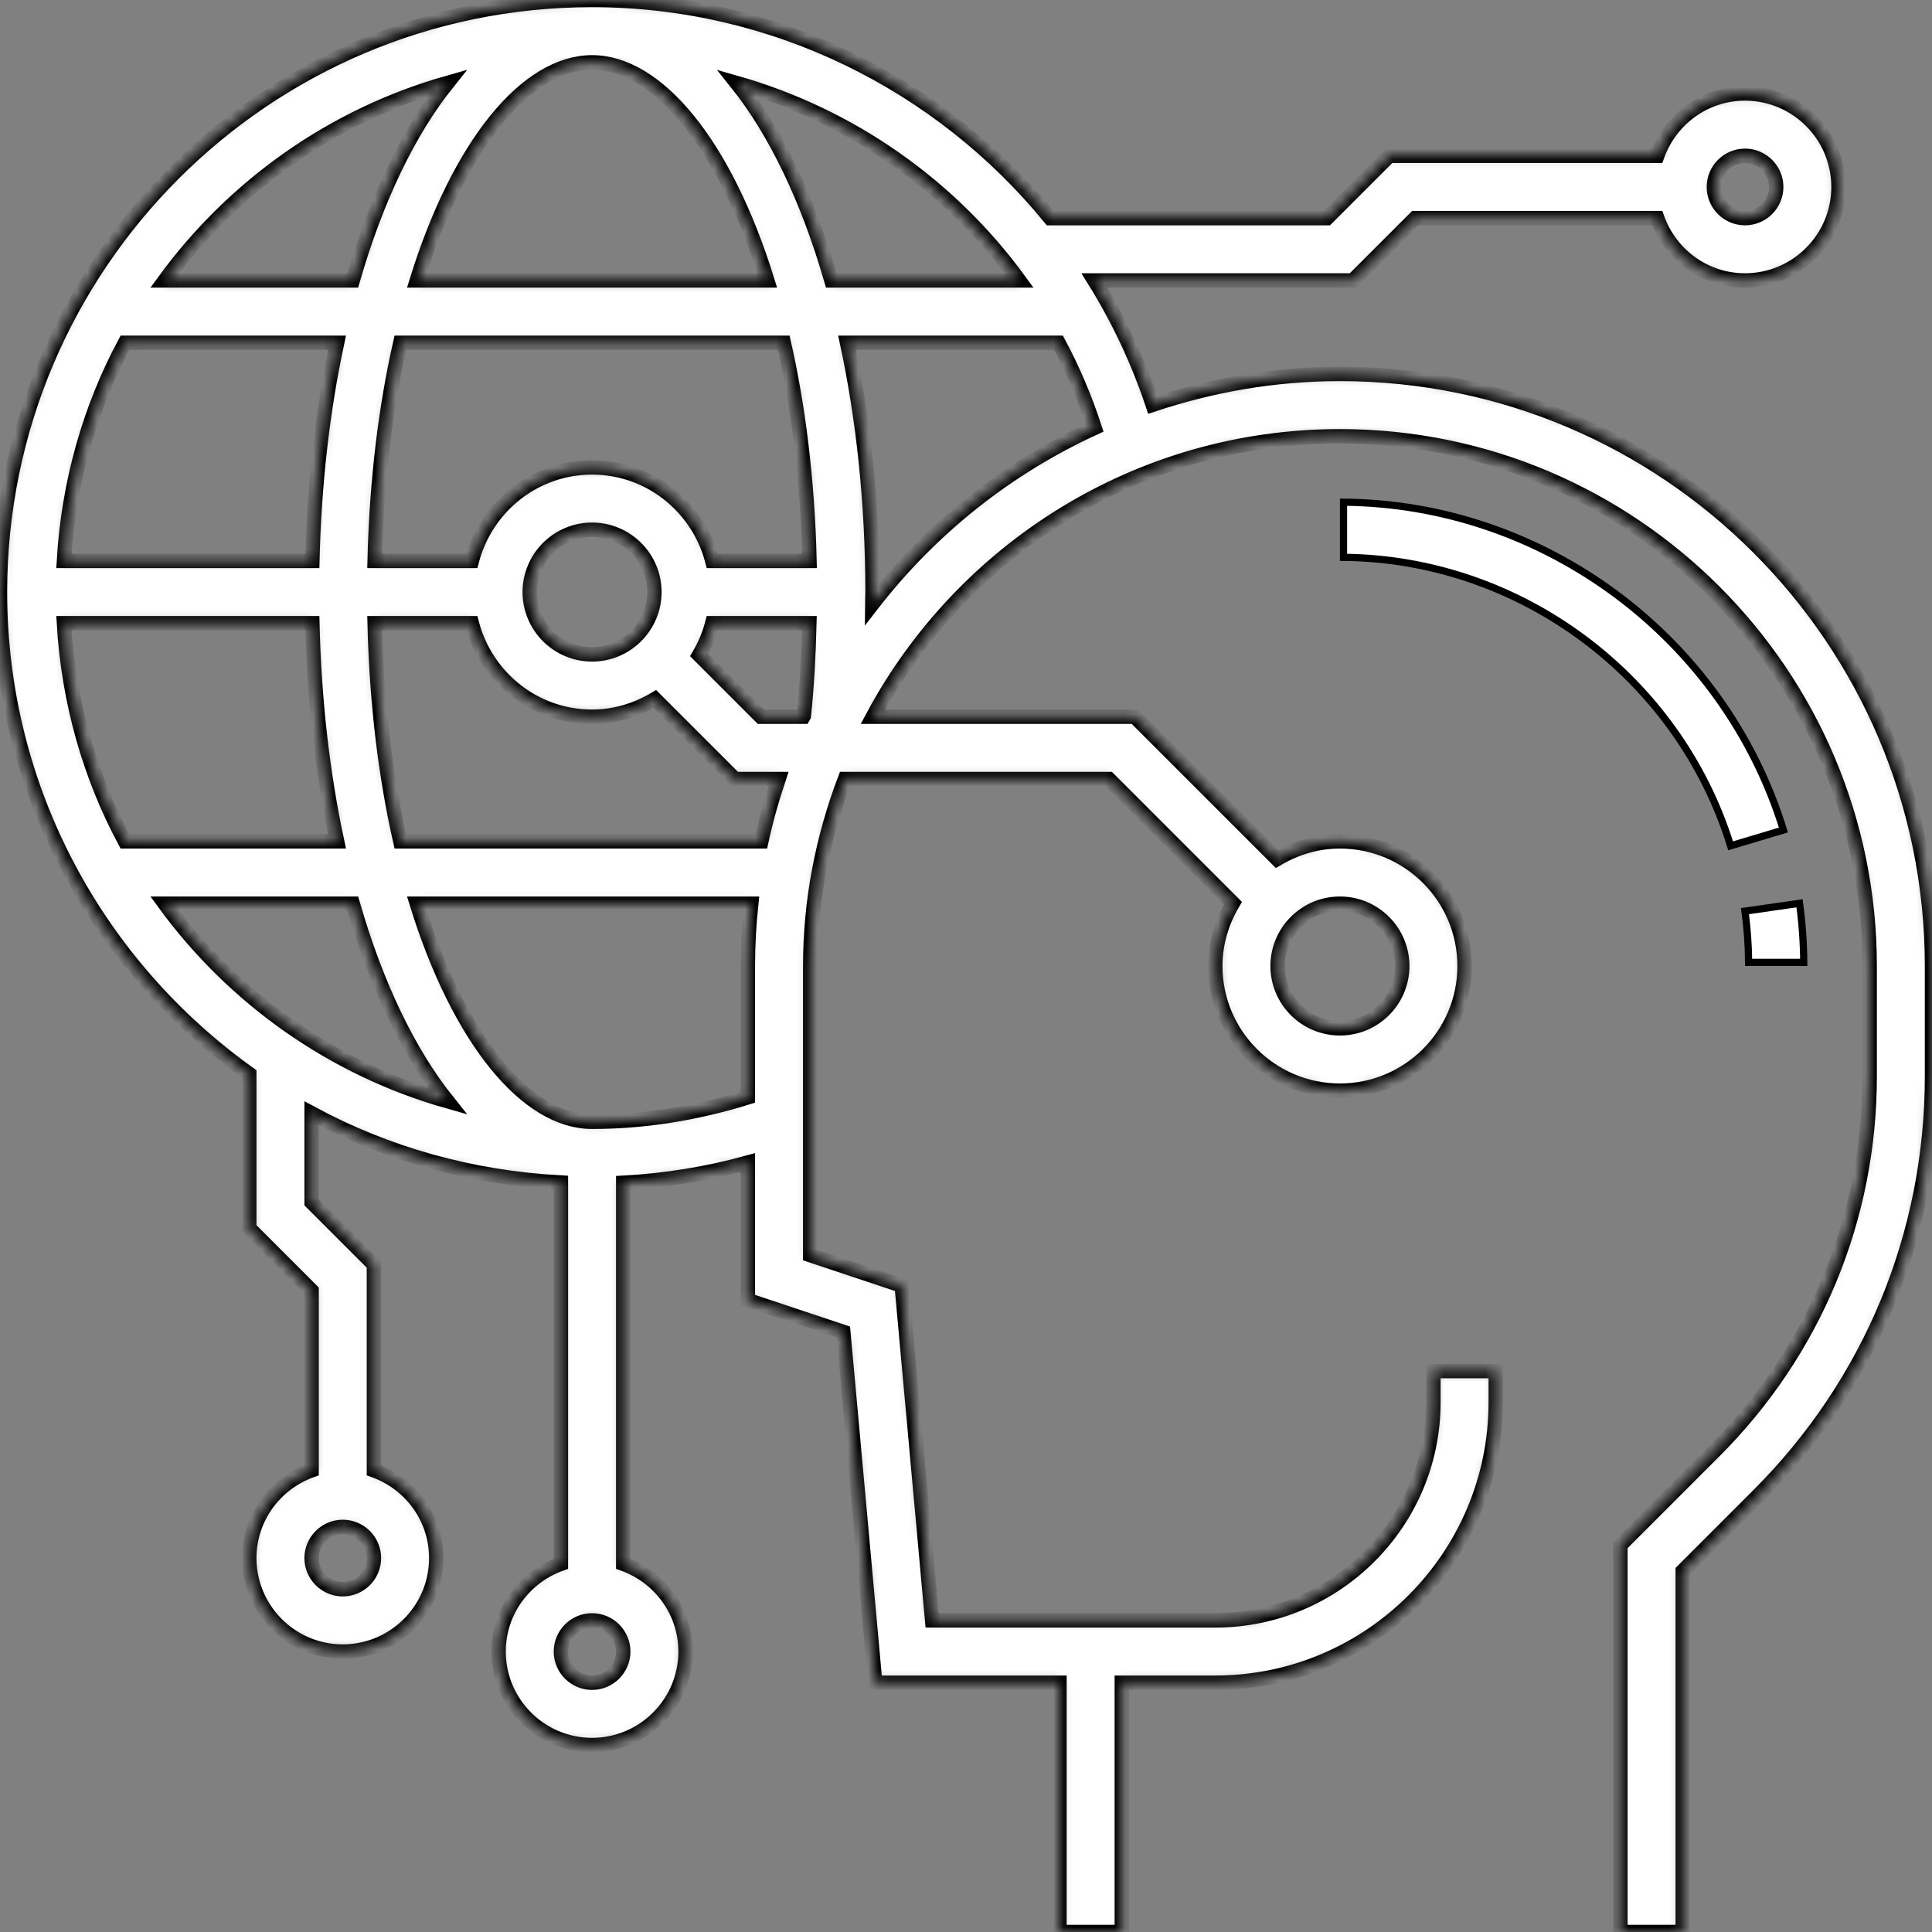 <svg width="188" height="188" viewBox="0 0 188 188" fill="none" xmlns="http://www.w3.org/2000/svg">
<rect x="0" y="0" width="188" height="188" fill="#808080" stroke="none"/>
<path d="M175.11 87.898C175.368 89.789 175.505 91.721 175.52 93.65H170.155C170.141 91.976 170.023 90.302 169.801 88.663L175.11 87.898Z" fill="white" stroke="black" stroke-width="0.7"/>
<path d="M130.737 54.233V48.868C150.28 49.022 167.8 62.081 173.542 80.769L168.403 82.304C163.333 65.866 147.931 54.387 130.737 54.233Z" fill="white" stroke="black" stroke-width="0.7"/>
<mask id="path-3-inside-1" fill="white">
<path d="M130.387 36.387C124.016 36.387 117.903 37.47 112.169 39.386C110.735 35.086 108.819 31.041 106.487 27.29H131.639L137.704 21.226H161.265C162.52 24.746 165.855 27.29 169.803 27.29C174.819 27.29 178.9 23.209 178.9 18.194C178.9 13.178 174.819 9.097 169.803 9.097C165.855 9.097 162.52 11.641 161.265 15.161H135.193L129.129 21.226H102.193C91.495 8.129 75.273 0 57.613 0C25.844 0 0 25.844 0 57.613C0 76.947 9.603 94.046 24.258 104.501V119.513L30.323 125.578V143.074C26.802 144.329 24.258 147.665 24.258 151.613C24.258 156.628 28.34 160.71 33.355 160.71C38.37 160.71 42.452 156.628 42.452 151.613C42.452 147.665 39.907 144.329 36.387 143.074V123.067L30.323 117.003V108.333C37.609 112.269 45.848 114.613 54.581 115.071V152.171C51.06 153.426 48.516 156.762 48.516 160.71C48.516 165.725 52.597 169.806 57.613 169.806C62.628 169.806 66.71 165.725 66.71 160.71C66.71 156.762 64.166 153.426 60.645 152.171V115.095C64.721 114.874 68.775 114.231 72.774 113.127V126.509L82.062 129.605L85.167 163.742H103.097V188H109.161V163.742H118.258C133.304 163.742 145.548 151.498 145.548 136.452V133.419H139.484V136.452C139.484 148.156 129.963 157.677 118.258 157.677H90.704L87.741 125.105L78.839 122.136V94C78.839 87.59 80.07 81.474 82.217 75.806H107.906L119.977 87.878C118.91 89.682 118.258 91.756 118.258 94C118.258 100.689 123.698 106.129 130.387 106.129C137.076 106.129 142.516 100.689 142.516 94C142.516 87.311 137.076 81.871 130.387 81.871C128.143 81.871 126.069 82.523 124.265 83.59L110.417 69.742H84.927C93.621 53.519 110.729 42.452 130.387 42.452C158.811 42.452 181.935 65.576 181.935 94V104.746C181.935 118.516 176.574 131.461 166.838 141.197L157.677 150.358V188H163.742V152.868L171.125 145.485C182.008 134.605 188 120.135 188 104.746V94C188 62.231 162.156 36.387 130.387 36.387V36.387ZM169.806 15.161C171.477 15.161 172.839 16.523 172.839 18.194C172.839 19.864 171.477 21.226 169.806 21.226C168.136 21.226 166.774 19.864 166.774 18.194C166.774 16.523 168.136 15.161 169.806 15.161ZM33.355 154.645C31.684 154.645 30.323 153.284 30.323 151.613C30.323 149.942 31.684 148.581 33.355 148.581C35.026 148.581 36.387 149.942 36.387 151.613C36.387 153.284 35.026 154.645 33.355 154.645ZM136.452 94C136.452 97.345 133.732 100.065 130.387 100.065C127.043 100.065 124.323 97.345 124.323 94C124.323 90.655 127.043 87.936 130.387 87.936C133.732 87.936 136.452 90.655 136.452 94ZM99.188 27.29H80.901C78.617 19.379 75.461 12.796 71.683 8.075C82.753 11.241 92.438 18.042 99.188 27.29ZM78.202 69.742H74.029L68.023 63.735C68.587 62.777 69.023 61.746 69.311 60.645H78.76C78.684 63.705 78.523 66.743 78.217 69.712C78.214 69.721 78.208 69.733 78.202 69.742V69.742ZM57.613 63.677C54.268 63.677 51.548 60.958 51.548 57.613C51.548 54.268 54.268 51.548 57.613 51.548C60.958 51.548 63.677 54.268 63.677 57.613C63.677 60.958 60.958 63.677 57.613 63.677ZM78.772 54.581H69.311C67.956 49.365 63.247 45.484 57.613 45.484C51.979 45.484 47.27 49.365 45.914 54.581H36.454C36.642 46.733 37.536 39.595 38.952 33.355H76.273C77.689 39.595 78.584 46.733 78.772 54.581V54.581ZM6.219 60.645H30.395C30.574 68.238 31.411 75.388 32.803 81.871H12.153C8.73 75.479 6.665 68.277 6.219 60.645ZM6.219 54.581C6.668 46.949 8.73 39.747 12.156 33.355H32.803C31.411 39.838 30.574 46.988 30.395 54.581H6.219ZM40.556 27.29C44.683 13.985 51.282 6.065 57.613 6.065C63.944 6.065 70.543 13.985 74.669 27.29H40.556ZM43.549 8.063C39.765 12.784 36.605 19.373 34.322 27.29H16.019C22.724 18.121 32.351 11.247 43.549 8.063V8.063ZM16.019 87.936H34.325C36.608 95.853 39.768 102.439 43.552 107.163C32.351 103.979 22.724 97.105 16.019 87.936V87.936ZM57.613 163.742C55.942 163.742 54.581 162.38 54.581 160.71C54.581 159.039 55.942 157.677 57.613 157.677C59.284 157.677 60.645 159.039 60.645 160.71C60.645 162.38 59.284 163.742 57.613 163.742ZM57.613 109.161C51.282 109.161 44.683 101.241 40.556 87.936H73.102C72.889 89.931 72.774 91.95 72.774 94V106.784C67.792 108.333 62.707 109.161 57.613 109.161ZM74.084 81.871H38.952C37.536 75.631 36.642 68.493 36.454 60.645H45.914C47.27 65.861 51.979 69.742 57.613 69.742C59.857 69.742 61.931 69.09 63.735 68.023L71.519 75.806H75.764C75.103 77.787 74.53 79.803 74.084 81.871V81.871ZM84.873 58.811C84.876 58.41 84.903 58.013 84.903 57.613C84.903 48.886 84.003 40.699 82.426 33.355H103.006C104.407 35.975 105.583 38.74 106.523 41.627C97.978 45.535 90.567 51.461 84.873 58.811Z"/>
</mask>
<path d="M130.387 36.387C124.016 36.387 117.903 37.47 112.169 39.386C110.735 35.086 108.819 31.041 106.487 27.29H131.639L137.704 21.226H161.265C162.52 24.746 165.855 27.29 169.803 27.29C174.819 27.29 178.9 23.209 178.9 18.194C178.9 13.178 174.819 9.097 169.803 9.097C165.855 9.097 162.52 11.641 161.265 15.161H135.193L129.129 21.226H102.193C91.495 8.129 75.273 0 57.613 0C25.844 0 0 25.844 0 57.613C0 76.947 9.603 94.046 24.258 104.501V119.513L30.323 125.578V143.074C26.802 144.329 24.258 147.665 24.258 151.613C24.258 156.628 28.34 160.71 33.355 160.71C38.37 160.71 42.452 156.628 42.452 151.613C42.452 147.665 39.907 144.329 36.387 143.074V123.067L30.323 117.003V108.333C37.609 112.269 45.848 114.613 54.581 115.071V152.171C51.06 153.426 48.516 156.762 48.516 160.71C48.516 165.725 52.597 169.806 57.613 169.806C62.628 169.806 66.71 165.725 66.71 160.71C66.71 156.762 64.166 153.426 60.645 152.171V115.095C64.721 114.874 68.775 114.231 72.774 113.127V126.509L82.062 129.605L85.167 163.742H103.097V188H109.161V163.742H118.258C133.304 163.742 145.548 151.498 145.548 136.452V133.419H139.484V136.452C139.484 148.156 129.963 157.677 118.258 157.677H90.704L87.741 125.105L78.839 122.136V94C78.839 87.59 80.07 81.474 82.217 75.806H107.906L119.977 87.878C118.91 89.682 118.258 91.756 118.258 94C118.258 100.689 123.698 106.129 130.387 106.129C137.076 106.129 142.516 100.689 142.516 94C142.516 87.311 137.076 81.871 130.387 81.871C128.143 81.871 126.069 82.523 124.265 83.59L110.417 69.742H84.927C93.621 53.519 110.729 42.452 130.387 42.452C158.811 42.452 181.935 65.576 181.935 94V104.746C181.935 118.516 176.574 131.461 166.838 141.197L157.677 150.358V188H163.742V152.868L171.125 145.485C182.008 134.605 188 120.135 188 104.746V94C188 62.231 162.156 36.387 130.387 36.387V36.387ZM169.806 15.161C171.477 15.161 172.839 16.523 172.839 18.194C172.839 19.864 171.477 21.226 169.806 21.226C168.136 21.226 166.774 19.864 166.774 18.194C166.774 16.523 168.136 15.161 169.806 15.161ZM33.355 154.645C31.684 154.645 30.323 153.284 30.323 151.613C30.323 149.942 31.684 148.581 33.355 148.581C35.026 148.581 36.387 149.942 36.387 151.613C36.387 153.284 35.026 154.645 33.355 154.645ZM136.452 94C136.452 97.345 133.732 100.065 130.387 100.065C127.043 100.065 124.323 97.345 124.323 94C124.323 90.655 127.043 87.936 130.387 87.936C133.732 87.936 136.452 90.655 136.452 94ZM99.188 27.29H80.901C78.617 19.379 75.461 12.796 71.683 8.075C82.753 11.241 92.438 18.042 99.188 27.29ZM78.202 69.742H74.029L68.023 63.735C68.587 62.777 69.023 61.746 69.311 60.645H78.76C78.684 63.705 78.523 66.743 78.217 69.712C78.214 69.721 78.208 69.733 78.202 69.742V69.742ZM57.613 63.677C54.268 63.677 51.548 60.958 51.548 57.613C51.548 54.268 54.268 51.548 57.613 51.548C60.958 51.548 63.677 54.268 63.677 57.613C63.677 60.958 60.958 63.677 57.613 63.677ZM78.772 54.581H69.311C67.956 49.365 63.247 45.484 57.613 45.484C51.979 45.484 47.27 49.365 45.914 54.581H36.454C36.642 46.733 37.536 39.595 38.952 33.355H76.273C77.689 39.595 78.584 46.733 78.772 54.581V54.581ZM6.219 60.645H30.395C30.574 68.238 31.411 75.388 32.803 81.871H12.153C8.73 75.479 6.665 68.277 6.219 60.645ZM6.219 54.581C6.668 46.949 8.73 39.747 12.156 33.355H32.803C31.411 39.838 30.574 46.988 30.395 54.581H6.219ZM40.556 27.29C44.683 13.985 51.282 6.065 57.613 6.065C63.944 6.065 70.543 13.985 74.669 27.29H40.556ZM43.549 8.063C39.765 12.784 36.605 19.373 34.322 27.29H16.019C22.724 18.121 32.351 11.247 43.549 8.063V8.063ZM16.019 87.936H34.325C36.608 95.853 39.768 102.439 43.552 107.163C32.351 103.979 22.724 97.105 16.019 87.936V87.936ZM57.613 163.742C55.942 163.742 54.581 162.38 54.581 160.71C54.581 159.039 55.942 157.677 57.613 157.677C59.284 157.677 60.645 159.039 60.645 160.71C60.645 162.38 59.284 163.742 57.613 163.742ZM57.613 109.161C51.282 109.161 44.683 101.241 40.556 87.936H73.102C72.889 89.931 72.774 91.95 72.774 94V106.784C67.792 108.333 62.707 109.161 57.613 109.161ZM74.084 81.871H38.952C37.536 75.631 36.642 68.493 36.454 60.645H45.914C47.27 65.861 51.979 69.742 57.613 69.742C59.857 69.742 61.931 69.09 63.735 68.023L71.519 75.806H75.764C75.103 77.787 74.53 79.803 74.084 81.871V81.871ZM84.873 58.811C84.876 58.41 84.903 58.013 84.903 57.613C84.903 48.886 84.003 40.699 82.426 33.355H103.006C104.407 35.975 105.583 38.74 106.523 41.627C97.978 45.535 90.567 51.461 84.873 58.811Z" fill="white" stroke="black" stroke-width="1.4" mask="url(#path-3-inside-1)"/>
</svg>
